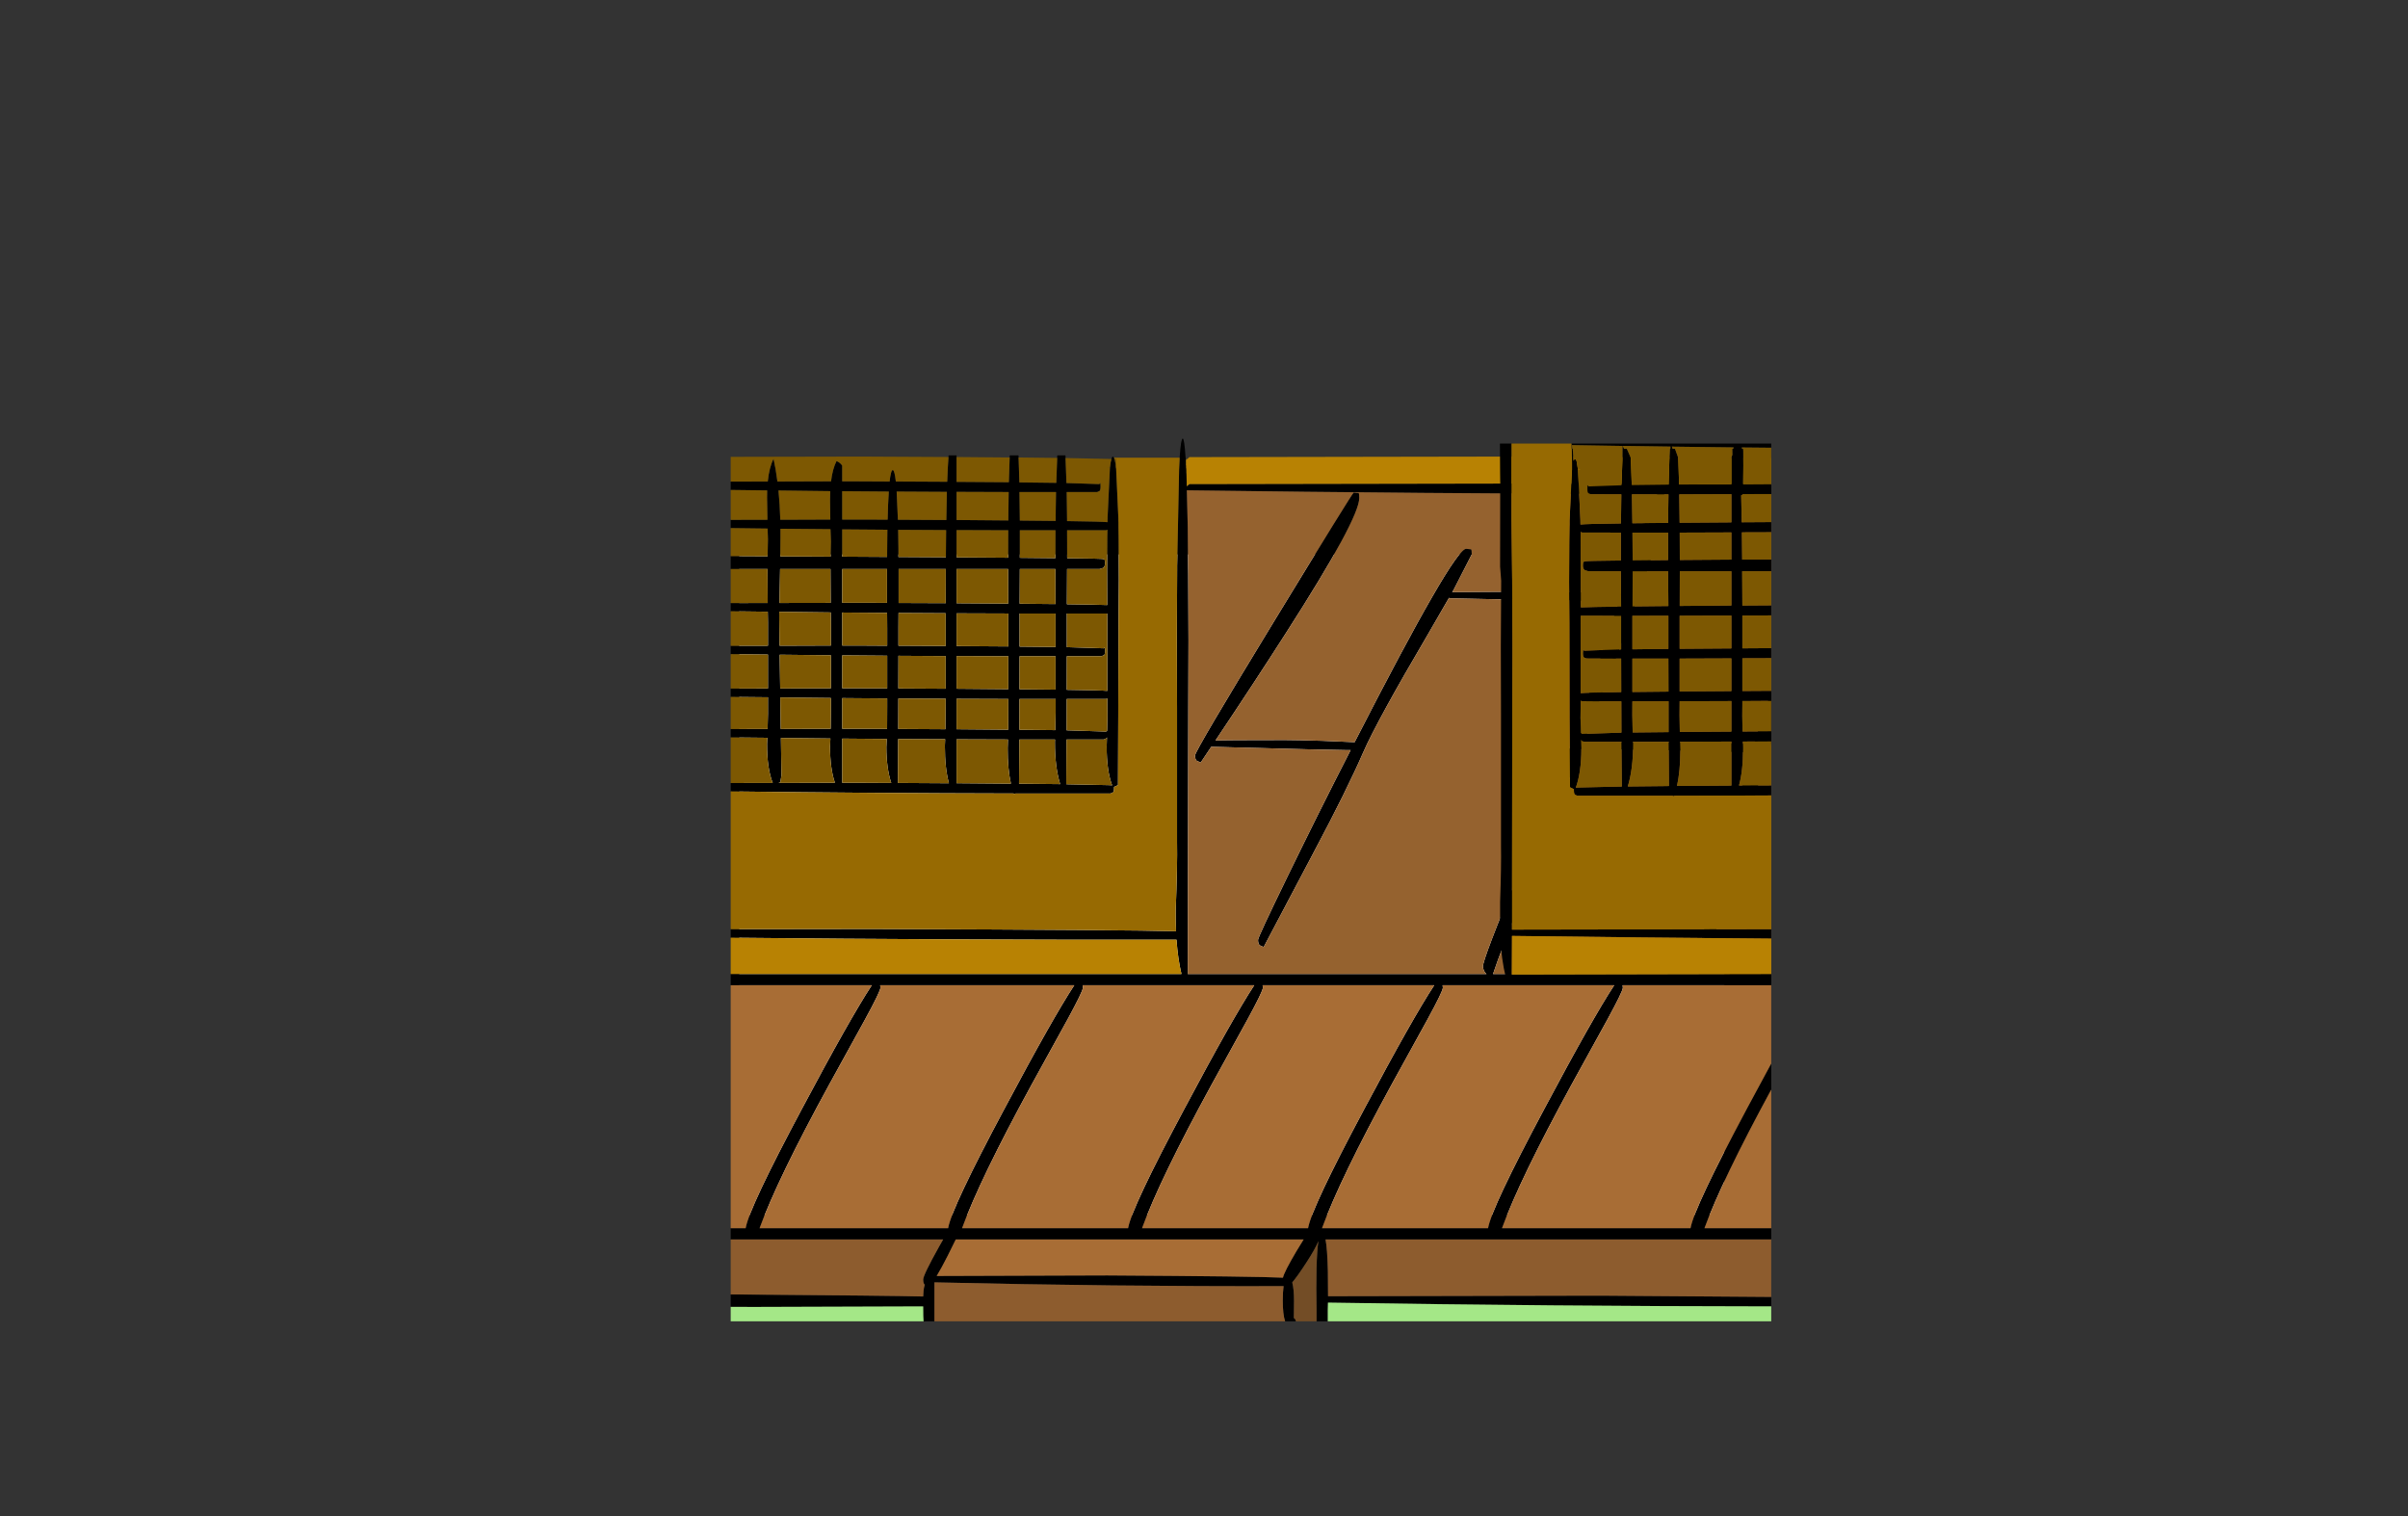 <?xml version="1.0" encoding="UTF-8" standalone="no"?>
<svg xmlns:xlink="http://www.w3.org/1999/xlink" height="842.55px" width="1337.95px" xmlns="http://www.w3.org/2000/svg">
  <rect width="100%" height="100%" fill="#333333" stroke="none"/>
  <g transform="matrix(1, 0, 0, 1, 407.45, 285.05)">
    <use height="4.5" transform="matrix(5.487, 0.0, 0.0, 81.567, 3.288, 23.017)" width="99.75" xlink:href="#shape0"/>
    <use height="490.5" transform="matrix(1.0, 0.0, 0.0, 1.0, -1.45, -41.35)" width="578.15" xlink:href="#shape1"/>
  </g>
  <defs>
    <g id="shape0" transform="matrix(1, 0, 0, 1, 49.85, -2.5)">
      <path d="M49.9 7.0 L-49.85 7.0 -49.85 2.5 49.9 2.5 49.9 7.0" fill="#ffffff" fill-rule="evenodd" stroke="none"/>
    </g>
    <g id="shape1" transform="matrix(1, 0, 0, 1, 1.45, 41.35)">
      <path d="M-1.45 3.8 L18.95 3.75 18.75 -8.55 18.8 -12.55 -1.45 -12.8 -1.45 -17.45 19.15 -17.5 Q19.95 -25.4 22.35 -30.1 23.65 -24.25 24.5 -17.5 L54.3 -17.6 Q55.15 -24.55 57.35 -28.85 59.35 -28.05 60.5 -26.35 L60.5 -17.6 67.2 -17.6 86.85 -17.5 Q87.55 -23.85 88.6 -23.85 89.6 -23.85 90.3 -17.5 L118.85 -17.35 Q119.15 -25.95 119.55 -31.1 L119.6 -32.0 124.05 -32.0 124.05 -31.1 124.05 -17.3 153.1 -17.1 153.55 -30.85 153.6 -32.0 158.45 -32.0 158.5 -30.85 158.95 -17.0 179.45 -16.75 179.95 -30.6 180.0 -32.0 184.55 -32.0 184.6 -30.55 185.1 -16.65 203.45 -16.05 Q204.05 -17.8 204.05 -14.65 204.05 -12.7 203.5 -12.25 L202.2 -11.65 185.25 -11.65 185.45 4.5 Q204.9 4.75 207.9 5.1 L207.95 2.5 209.25 -25.1 209.25 -25.25 209.3 -25.4 Q209.65 -28.55 210.1 -30.0 L210.35 -30.75 Q210.6 -31.35 210.95 -31.35 L211.5 -30.75 211.7 -30.3 211.85 -29.9 212.35 -27.4 212.5 -26.3 212.6 -25.15 212.7 -24.65 213.95 3.0 213.95 4.1 214.0 5.25 214.0 6.9 214.0 7.25 214.1 14.35 Q214.35 37.15 214.05 60.2 L213.75 151.15 Q212.55 151.85 211.55 152.2 L211.55 152.85 Q211.55 154.8 211.0 155.25 210.15 155.5 209.7 155.85 L156.85 155.85 155.95 156.15 155.85 155.85 Q78.4 155.7 -1.45 154.7 L-1.45 150.05 21.9 150.0 Q18.7 141.85 18.75 128.45 L18.9 124.9 -1.45 124.7 -1.45 120.05 19.05 120.0 Q19.35 110.4 19.25 105.5 L19.25 102.4 -1.45 102.2 -1.45 97.55 19.25 97.5 19.25 78.65 -1.45 78.45 -1.45 73.8 19.25 73.75 19.25 60.5 19.15 54.85 -1.45 54.6 -1.45 50.05 19.1 50.0 19.0 31.15 -1.45 31.15 -1.45 23.95 19.05 24.05 19.25 14.6 19.05 8.65 -1.45 8.4 -1.45 3.8 M53.85 -12.15 L25.1 -12.5 Q25.85 -4.9 26.1 3.75 L53.9 3.65 53.75 -7.3 53.85 -12.15 M90.75 -11.9 L91.45 3.75 118.35 3.9 118.65 -11.75 90.75 -11.9 M153.0 -11.65 L124.05 -11.75 124.05 3.9 152.8 4.15 152.85 -0.1 153.0 -11.65 M60.5 -12.1 L60.5 3.65 71.55 3.65 85.75 3.7 Q85.95 -5.7 86.4 -11.9 L60.5 -12.1 M248.0 -30.65 L248.0 -30.75 248.1 -32.0 Q248.75 -41.35 249.7 -41.35 250.6 -41.35 251.25 -31.3 L251.3 -30.75 251.35 -30.35 251.5 -26.9 251.5 -26.85 251.5 -26.8 251.55 -26.5 251.6 -26.15 251.6 -25.35 251.65 -24.95 251.7 -24.6 251.75 -23.4 251.75 -22.55 251.8 -21.75 251.95 -14.85 253.45 -16.05 430.3 -16.35 Q533.25 -16.0 576.7 -15.55 L576.7 -10.4 517.2 -10.45 517.6 -8.6 Q519.85 6.65 476.0 118.75 L472.45 127.65 520.3 127.4 Q555.8 127.8 567.0 128.4 L574.7 104.7 576.7 98.6 576.7 128.05 Q549.05 216.3 540.85 253.1 L538.95 254.45 Q535.25 252.0 535.0 250.8 534.75 249.75 534.75 248.3 L534.75 248.15 565.2 134.1 565.45 133.35 565.55 133.0 564.45 133.0 471.05 131.2 442.9 201.9 Q425.8 244.7 422.15 256.1 L422.05 256.15 422.15 256.15 576.7 256.15 576.7 262.4 494.1 262.4 494.25 263.75 Q494.25 265.7 485.7 281.4 L465.7 317.7 Q437.05 370.1 427.1 397.4 L531.85 397.4 Q533.8 386.0 563.2 330.95 L576.7 305.9 576.7 320.4 Q549.3 370.85 539.6 397.4 L576.7 397.4 576.7 403.65 329.05 403.65 Q330.05 408.8 330.35 421.2 L330.45 435.2 475.95 434.9 477.15 434.9 478.35 434.9 479.55 434.9 480.75 434.9 481.95 434.9 483.1 434.9 576.7 435.6 576.7 440.85 Q456.25 440.75 330.4 438.75 L330.3 442.7 330.3 443.1 330.3 443.5 330.3 443.9 330.3 444.35 330.3 444.75 330.3 445.15 330.3 445.5 330.3 445.9 330.3 446.25 330.3 447.2 330.3 448.1 330.3 448.75 330.3 449.15 324.05 449.15 324.05 442.85 Q323.8 430.15 324.05 419.9 324.3 409.6 325.1 404.6 323.2 409.15 318.6 416.2 313.8 423.65 310.55 427.55 311.55 431.2 311.55 437.85 L311.45 447.3 312.2 447.95 312.65 449.15 306.6 449.15 Q305.3 445.3 305.3 437.7 305.3 432.8 305.75 429.6 212.45 429.85 111.75 427.5 L111.75 449.15 105.7 449.15 105.7 449.1 Q105.5 447.35 105.5 440.85 L11.1 441.15 -1.45 441.1 -1.45 434.2 Q89.5 434.9 105.5 435.35 L105.7 432.1 Q105.9 430.3 106.35 428.85 105.5 428.05 105.5 425.95 105.5 423.45 114.3 407.7 L116.6 403.65 -1.45 403.65 -1.45 397.4 6.85 397.4 Q8.8 386.0 38.2 330.95 65.05 280.5 76.95 262.4 L-1.45 262.4 -1.45 256.15 249.0 256.15 Q247.0 247.85 246.25 237.1 124.5 237.3 -1.45 236.0 L-1.45 231.25 72.35 231.15 73.2 231.15 74.75 231.15 75.1 231.15 79.05 231.15 Q221.8 231.65 246.0 232.4 245.75 227.0 245.8 221.0 246.8 195.2 246.55 183.0 L246.55 108.45 Q246.3 69.1 246.6 32.1 L246.6 31.3 246.6 29.85 246.6 29.4 247.7 -24.2 248.0 -30.65 M159.0 -11.65 L159.2 4.2 179.1 4.4 179.1 1.75 179.3 -11.65 159.0 -11.65 M397.6 47.25 L385.7 67.85 Q357.75 115.3 350.0 133.0 340.75 154.2 322.85 187.85 L294.7 241.15 Q292.85 240.5 292.45 240.15 291.55 239.3 291.55 237.2 291.55 235.65 308.1 201.65 324.65 167.6 343.0 131.75 L340.85 131.75 Q335.75 131.8 265.55 129.9 L259.7 138.65 257.45 137.65 Q256.55 136.8 256.55 134.7 256.55 132.2 300.45 60.2 344.1 -11.35 344.7 -11.35 L347.45 -11.05 Q347.8 -10.75 347.8 -8.4 347.8 3.2 307.35 66.25 289.8 93.7 267.9 126.4 272.65 126.15 306.55 126.15 312.55 126.15 327.7 126.6 L345.25 127.35 345.35 127.1 Q400.25 19.9 407.2 19.9 L409.95 20.2 Q410.3 20.5 410.3 22.85 L410.3 22.95 410.3 23.0 400.2 42.75 399.55 43.85 399.4 44.1 399.3 44.25 399.7 43.95 447.2 43.65 Q484.2 44.1 493.1 44.8 L493.9 42.4 Q509.5 -5.45 513.35 -10.45 384.85 -10.8 252.0 -12.6 L252.5 8.1 252.5 8.7 252.7 30.6 252.75 33.4 Q253.05 70.75 252.8 108.35 L252.5 256.15 418.5 256.15 Q416.9 254.9 416.5 252.2 416.0 248.85 437.95 196.0 463.9 133.35 468.85 119.25 474.2 104.15 491.7 49.25 L488.5 49.25 397.8 47.4 397.8 46.9 397.6 47.25 M385.7 281.4 L365.7 317.7 Q337.05 370.1 327.1 397.4 L419.35 397.4 Q421.3 386.0 450.7 330.95 477.55 280.5 489.45 262.4 L394.1 262.4 394.25 263.75 Q394.25 265.7 385.7 281.4 M389.45 262.4 L294.1 262.4 294.25 263.75 Q294.25 265.7 285.7 281.4 L265.7 317.7 Q237.05 370.1 227.1 397.4 L319.35 397.4 Q321.3 386.0 350.7 330.95 377.55 280.5 389.45 262.4 M207.2 9.6 L185.45 9.6 185.5 25.15 Q204.55 25.35 205.0 25.5 L206.1 25.85 Q206.55 25.95 206.55 27.85 206.55 29.8 205.5 30.5 L203.45 31.15 185.45 31.15 185.35 50.7 Q201.85 50.9 207.75 51.15 207.6 31.25 207.8 13.0 L207.8 12.75 207.85 11.0 207.85 9.25 207.2 9.6 M179.0 9.6 L159.2 9.6 159.2 24.9 178.95 25.1 179.0 9.6 M185.25 98.25 Q204.6 98.5 207.8 98.85 L207.8 60.35 207.75 55.85 185.3 55.85 185.3 74.55 205.95 75.2 206.25 74.7 Q206.55 74.65 206.55 76.6 206.55 78.55 206.0 79.0 205.15 79.25 204.7 79.6 L185.3 79.6 185.25 98.25 M179.05 79.6 L159.05 79.6 159.0 97.95 179.05 98.15 179.05 79.6 M179.05 55.85 L159.05 55.85 159.05 74.25 179.05 74.45 179.05 55.85 M178.95 31.15 L159.2 31.15 159.1 50.4 179.0 50.6 178.95 31.15 M207.6 124.65 L207.25 125.25 Q206.4 125.5 205.95 125.85 L185.15 125.85 185.0 150.7 186.05 150.75 208.05 151.2 209.5 151.25 210.5 151.35 Q207.4 143.1 207.45 129.75 L207.6 124.65 M207.8 103.0 L207.2 103.35 185.25 103.35 185.2 120.75 207.2 121.45 207.5 120.95 207.7 121.35 Q208.0 111.4 207.8 105.85 L207.8 103.0 M178.75 125.85 L158.95 125.85 158.75 150.4 162.0 150.45 181.6 150.65 Q178.65 141.0 178.7 127.35 L178.75 125.85 M179.1 103.35 L159.0 103.35 158.95 120.45 178.9 120.65 Q179.2 109.8 179.1 103.35 M124.05 31.15 L124.05 50.15 152.75 50.35 152.7 31.15 124.05 31.15 M152.7 24.85 L152.75 9.6 124.05 9.5 124.05 24.65 152.7 24.85 M118.25 9.5 L91.6 9.35 91.75 19.95 91.75 24.45 118.1 24.6 118.25 9.5 M85.5 18.65 L85.6 9.3 60.5 9.1 60.5 24.25 85.45 24.4 85.5 18.65 M91.85 31.15 L91.85 50.0 118.0 50.1 118.05 31.15 91.85 31.15 M118.0 55.7 L91.8 55.55 91.75 63.95 91.75 73.75 118.0 73.9 118.0 57.4 118.0 55.7 M85.45 55.5 L60.5 55.3 60.5 73.65 69.05 73.65 85.5 73.75 85.5 64.1 85.45 55.5 M85.5 79.3 L60.5 79.1 60.5 97.4 69.7 97.4 85.5 97.45 85.5 79.3 M91.7 97.5 L118.0 97.65 118.0 79.5 91.75 79.35 91.7 97.5 M152.8 55.85 L124.05 55.75 124.05 73.95 152.8 74.15 152.8 55.85 M124.05 97.65 L152.8 97.9 152.8 79.6 124.05 79.5 124.05 97.65 M85.4 31.15 L60.5 31.15 60.5 49.9 75.3 49.9 85.4 49.95 85.4 31.15 M54.25 15.85 L54.0 9.0 26.2 8.75 26.2 14.2 26.1 24.1 54.05 24.25 54.25 15.85 M26.05 97.5 L54.25 97.4 54.25 79.05 25.75 78.75 26.05 97.5 M25.7 73.75 L54.25 73.65 54.25 61.75 54.15 55.25 25.55 54.9 25.5 57.7 25.7 73.75 M25.65 50.0 L54.1 49.95 54.0 31.15 26.0 31.15 25.65 50.0 M53.95 125.3 L26.45 125.0 26.75 145.85 26.1 149.6 25.15 150.0 56.45 149.9 Q53.75 142.05 53.75 129.7 L53.95 125.3 M69.05 119.9 L85.45 119.95 85.5 107.7 85.5 103.05 60.5 102.85 60.5 119.9 69.05 119.9 M54.25 102.8 L26.1 102.5 26.35 120.0 54.1 119.9 54.25 106.75 54.25 102.8 M65.85 149.9 L67.55 149.9 67.7 149.9 67.8 149.9 67.95 149.9 68.45 149.9 87.75 150.0 Q85.05 141.7 85.05 130.15 L85.25 125.55 60.5 125.35 60.5 149.9 65.85 149.9 M152.75 120.4 L152.8 103.95 152.8 103.35 124.05 103.25 124.05 120.15 152.75 120.4 M124.05 125.75 L124.05 150.15 154.25 150.4 Q152.4 142.15 152.45 130.7 L152.6 125.85 124.05 125.75 M118.0 105.2 L118.0 103.2 91.7 103.1 91.65 120.0 117.85 120.15 118.0 105.2 M117.7 125.7 L91.6 125.6 91.45 150.0 116.45 150.15 119.8 150.15 Q117.55 141.95 117.55 129.5 L117.7 125.7 M81.75 263.75 Q81.75 265.7 73.2 281.4 L53.2 317.7 Q24.55 370.1 14.6 397.4 L119.35 397.4 Q121.3 386.0 150.7 330.95 177.55 280.5 189.45 262.4 L81.6 262.4 81.75 263.75 M185.7 281.4 L165.7 317.7 Q137.05 370.1 127.1 397.4 L219.35 397.4 Q221.3 386.0 250.7 330.95 277.55 280.5 289.45 262.4 L194.1 262.4 194.25 263.75 Q194.25 265.7 185.7 281.4 M312.85 410.25 L316.9 403.65 123.6 403.65 119.1 412.75 Q115.55 419.75 113.0 423.95 L207.8 423.65 Q290.9 424.15 305.4 424.9 306.05 421.75 312.85 410.25" fill="#000000" fill-rule="evenodd" stroke="none"/>
      <path d="M-1.45 -12.8 L18.8 -12.55 18.75 -8.55 18.95 3.75 -1.45 3.8 -1.45 -12.8 M-1.45 8.4 L19.05 8.65 19.25 14.6 19.05 24.05 -1.45 23.95 -1.45 8.4 M-1.45 31.15 L19.0 31.15 19.1 50.0 -1.45 50.05 -1.45 31.15 M-1.45 54.6 L19.15 54.85 19.25 60.5 19.25 73.75 -1.45 73.8 -1.45 54.6 M-1.45 78.45 L19.25 78.65 19.25 97.5 -1.45 97.55 -1.45 78.45 M-1.45 102.2 L19.25 102.4 19.25 105.5 Q19.35 110.4 19.05 120.0 L-1.45 120.05 -1.45 102.2 M-1.45 124.7 L18.9 124.9 18.75 128.45 Q18.7 141.85 21.9 150.0 L-1.45 150.05 -1.45 124.7 M212.5 -26.3 L212.35 -27.4 211.85 -29.9 212.2 -29.8 Q212.8 -31.5 212.8 -28.35 212.8 -26.9 212.5 -26.3 M210.1 -30.0 Q209.65 -28.55 209.3 -25.4 L208.15 -25.4 208.2 -25.3 209.25 -25.25 209.25 -25.1 207.95 2.5 207.9 5.1 Q204.9 4.75 185.45 4.5 L185.25 -11.65 202.2 -11.65 203.5 -12.25 Q204.05 -12.7 204.05 -14.65 204.05 -17.8 203.45 -16.05 L185.1 -16.65 184.6 -30.55 210.1 -30.0 M179.95 -30.6 L179.45 -16.75 158.95 -17.0 158.5 -30.85 179.95 -30.6 M153.55 -30.85 L153.1 -17.1 124.05 -17.3 124.05 -31.1 153.55 -30.85 M119.55 -31.1 Q119.15 -25.95 118.85 -17.35 L90.3 -17.5 Q89.6 -23.85 88.6 -23.85 87.55 -23.85 86.85 -17.5 L67.2 -17.6 60.5 -17.6 60.5 -26.35 Q59.35 -28.05 57.35 -28.85 55.15 -24.55 54.3 -17.6 L24.5 -17.5 Q23.65 -24.25 22.35 -30.1 19.95 -25.4 19.15 -17.5 L-1.45 -17.45 -1.45 -31.2 70.95 -31.35 119.55 -31.1 M153.0 -11.65 L152.85 -0.1 152.8 4.15 124.05 3.9 124.05 -11.75 153.0 -11.65 M90.75 -11.9 L118.65 -11.75 118.35 3.9 91.45 3.75 90.75 -11.9 M53.85 -12.15 L53.75 -7.3 53.9 3.65 26.1 3.75 Q25.85 -4.9 25.1 -12.5 L53.85 -12.15 M60.5 -12.1 L86.4 -11.9 Q85.95 -5.7 85.75 3.7 L71.55 3.65 60.5 3.65 60.5 -12.1 M159.0 -11.65 L179.3 -11.65 179.1 1.75 179.1 4.4 159.2 4.2 159.0 -11.65 M117.7 125.7 L117.55 129.5 Q117.55 141.95 119.8 150.15 L116.45 150.15 91.45 150.0 91.6 125.6 117.7 125.7 M118.0 105.2 L117.85 120.15 91.65 120.0 91.7 103.1 118.0 103.2 118.0 105.2 M124.05 125.75 L152.6 125.85 152.45 130.7 Q152.4 142.15 154.25 150.4 L124.05 150.15 124.05 125.75 M152.75 120.4 L124.05 120.15 124.05 103.25 152.8 103.35 152.8 103.95 152.75 120.4 M65.85 149.9 L60.5 149.9 60.5 125.35 85.25 125.55 85.05 130.15 Q85.05 141.7 87.75 150.0 L68.45 149.9 67.95 149.9 67.8 149.9 67.7 149.9 67.55 149.9 65.85 149.9 M54.25 102.8 L54.25 106.75 54.1 119.9 26.35 120.0 26.1 102.5 54.25 102.8 M69.05 119.9 L60.5 119.9 60.5 102.85 85.5 103.05 85.5 107.7 85.45 119.95 69.05 119.9 M53.95 125.3 L53.75 129.7 Q53.75 142.05 56.45 149.9 L25.15 150.0 26.1 149.6 26.75 145.85 26.45 125.0 53.95 125.3 M25.65 50.0 L26.0 31.15 54.0 31.15 54.1 49.95 25.65 50.0 M25.7 73.75 L25.5 57.7 25.55 54.9 54.15 55.25 54.25 61.75 54.25 73.65 25.7 73.75 M26.05 97.5 L25.75 78.75 54.25 79.05 54.25 97.4 26.05 97.5 M54.25 15.85 L54.05 24.25 26.1 24.1 26.2 14.2 26.2 8.75 54.0 9.0 54.25 15.85 M85.4 31.15 L85.4 49.95 75.3 49.9 60.5 49.9 60.5 31.15 85.4 31.15 M124.05 97.65 L124.05 79.5 152.8 79.6 152.8 97.9 124.05 97.65 M152.8 55.85 L152.8 74.15 124.05 73.95 124.05 55.75 152.8 55.85 M91.7 97.5 L91.75 79.35 118.0 79.5 118.0 97.65 91.7 97.5 M85.5 79.3 L85.5 97.45 69.7 97.4 60.5 97.4 60.5 79.1 85.5 79.3 M85.45 55.5 L85.5 64.1 85.5 73.75 69.05 73.65 60.5 73.65 60.5 55.3 85.45 55.5 M118.0 55.7 L118.0 57.4 118.0 73.9 91.75 73.75 91.75 63.95 91.8 55.55 118.0 55.7 M91.85 31.15 L118.05 31.15 118.0 50.1 91.85 50.0 91.85 31.15 M85.5 18.65 L85.45 24.4 60.5 24.25 60.5 9.1 85.6 9.3 85.5 18.65 M118.25 9.5 L118.1 24.6 91.75 24.45 91.75 19.95 91.6 9.35 118.25 9.5 M152.7 24.85 L124.05 24.65 124.05 9.5 152.75 9.6 152.7 24.85 M124.05 31.15 L152.7 31.15 152.75 50.35 124.05 50.15 124.05 31.15 M179.1 103.35 Q179.2 109.8 178.9 120.65 L158.95 120.45 159.0 103.35 179.1 103.35 M178.75 125.85 L178.7 127.35 Q178.65 141.0 181.6 150.65 L162.0 150.45 158.75 150.4 158.95 125.85 178.75 125.85 M207.8 103.0 L207.8 105.85 Q208.0 111.4 207.7 121.35 L207.5 120.95 207.2 121.45 185.2 120.75 185.25 103.35 207.2 103.35 207.8 103.0 M207.6 124.65 L207.45 129.75 Q207.4 143.1 210.5 151.35 L209.5 151.25 208.05 151.2 186.05 150.75 185.0 150.7 185.15 125.85 205.95 125.85 Q206.4 125.5 207.25 125.25 L207.6 124.65 M178.95 31.15 L179.0 50.6 159.1 50.4 159.2 31.15 178.95 31.15 M179.05 55.85 L179.05 74.45 159.05 74.25 159.05 55.85 179.05 55.85 M179.05 79.6 L179.05 98.15 159.0 97.95 159.05 79.6 179.05 79.6 M185.25 98.25 L185.3 79.6 204.7 79.6 Q205.15 79.25 206.0 79.0 206.55 78.55 206.55 76.6 206.55 74.65 206.25 74.7 L205.95 75.2 185.3 74.55 185.3 55.85 207.75 55.85 207.8 60.35 207.8 98.85 Q204.6 98.5 185.25 98.25 M179.0 9.6 L178.95 25.1 159.2 24.9 159.2 9.6 179.0 9.6 M207.2 9.6 L207.85 9.25 207.85 11.0 207.8 12.75 207.8 13.0 Q207.6 31.25 207.75 51.15 201.85 50.9 185.35 50.7 L185.45 31.15 203.45 31.15 205.5 30.5 Q206.55 29.8 206.55 27.85 206.55 25.95 206.1 25.85 L205.0 25.5 Q204.55 25.35 185.5 25.15 L185.45 9.6 207.2 9.6" fill="#7d5802" fill-rule="evenodd" stroke="none"/>
      <path d="M-1.45 154.7 Q78.4 155.7 155.85 155.85 L155.95 156.15 156.85 155.85 209.7 155.85 Q210.15 155.5 211.0 155.25 211.55 154.8 211.55 152.85 L211.55 152.2 Q212.55 151.85 213.75 151.15 L214.05 60.2 Q214.35 37.15 214.1 14.35 L214.0 7.25 214.0 6.9 214.0 5.25 213.95 4.1 213.95 3.0 212.7 -24.65 212.6 -25.15 212.5 -26.3 Q212.8 -26.9 212.8 -28.35 212.8 -31.5 212.2 -29.8 L211.85 -29.9 211.7 -30.3 211.5 -30.75 247.55 -30.75 248.0 -30.65 247.7 -24.2 246.6 29.4 246.6 29.85 246.6 31.3 246.6 32.1 Q246.3 69.1 246.55 108.45 L246.55 183.0 Q246.8 195.2 245.8 221.0 245.75 227.0 246.0 232.4 221.8 231.65 79.05 231.15 L75.1 231.15 74.75 231.15 73.2 231.15 72.35 231.15 -1.45 231.25 -1.45 154.7 M209.3 -25.4 L209.25 -25.25 208.2 -25.3 208.15 -25.4 209.3 -25.4 M251.35 -30.35 L251.55 -28.9 251.55 -28.35 251.55 -27.6 251.5 -26.9 251.35 -30.35" fill="#976a02" fill-rule="evenodd" stroke="none"/>
      <path d="M251.55 -28.9 L251.55 -29.5 253.45 -31.05 429.7 -31.35 Q533.6 -31.0 576.7 -30.5 L576.7 -15.55 Q533.25 -16.0 430.3 -16.35 L253.45 -16.05 251.95 -14.85 251.8 -21.75 251.75 -22.55 251.75 -23.4 251.7 -24.6 251.65 -24.95 251.6 -25.35 251.6 -26.15 251.55 -26.5 251.5 -26.8 251.5 -26.85 251.5 -26.9 251.55 -27.6 251.55 -28.35 251.55 -28.9 M-1.45 256.15 L-1.45 236.0 Q124.5 237.3 246.25 237.1 247.0 247.85 249.0 256.15 L-1.45 256.15" fill="#b88203" fill-rule="evenodd" stroke="none"/>
      <path d="M576.7 -10.4 L576.7 98.6 574.7 104.7 567.0 128.4 Q555.8 127.8 520.3 127.4 L472.45 127.65 476.0 118.75 Q519.85 6.65 517.6 -8.6 L517.2 -10.45 576.7 -10.4 M576.7 128.05 L576.7 256.15 422.15 256.15 422.15 256.1 Q425.8 244.7 442.9 201.9 L471.05 131.2 564.45 133.0 565.45 133.35 565.2 134.1 534.75 248.15 534.75 248.3 Q534.75 249.75 535.0 250.8 535.25 252.0 538.95 254.45 L540.85 253.1 Q549.05 216.3 576.7 128.05 M399.55 43.85 L400.2 42.75 410.3 23.0 410.3 22.95 410.3 22.85 Q410.3 20.5 409.95 20.2 L407.2 19.9 Q400.25 19.9 345.35 127.1 L345.25 127.35 327.7 126.6 Q312.55 126.15 306.55 126.15 272.65 126.15 267.9 126.4 289.8 93.7 307.35 66.25 347.8 3.2 347.8 -8.4 347.8 -10.75 347.45 -11.05 L344.7 -11.35 Q344.1 -11.35 300.45 60.2 256.55 132.2 256.55 134.7 256.55 136.8 257.45 137.65 L259.7 138.65 265.55 129.9 Q335.75 131.8 340.85 131.75 L343.0 131.75 Q324.65 167.6 308.1 201.65 291.55 235.65 291.55 237.2 291.55 239.3 292.45 240.15 292.85 240.5 294.7 241.15 L322.85 187.85 Q340.75 154.2 350.0 133.0 357.75 115.3 385.7 67.85 L397.6 47.25 397.8 47.4 488.5 49.25 491.7 49.25 Q474.2 104.15 468.85 119.25 463.9 133.35 437.95 196.0 416.0 248.85 416.5 252.2 416.9 254.9 418.5 256.15 L252.5 256.15 252.8 108.35 Q253.05 70.75 252.75 33.4 L252.7 30.6 252.5 8.7 252.5 8.1 252.0 -12.6 Q384.85 -10.8 513.35 -10.45 509.5 -5.45 493.9 42.4 L493.1 44.8 Q484.2 44.1 447.2 43.65 L399.7 43.95 399.55 43.85" fill="#95622f" fill-rule="evenodd" stroke="none"/>
      <path d="M576.7 262.4 L576.7 305.9 563.2 330.95 Q533.8 386.0 531.85 397.4 L427.1 397.4 Q437.05 370.1 465.7 317.7 L485.7 281.4 Q494.25 265.7 494.25 263.75 L494.1 262.4 576.7 262.4 M576.7 320.4 L576.7 397.4 539.6 397.4 Q549.3 370.85 576.7 320.4 M-1.45 397.4 L-1.45 262.4 76.95 262.4 Q65.05 280.5 38.2 330.95 8.8 386.0 6.85 397.4 L-1.45 397.4 M389.45 262.4 Q377.55 280.5 350.7 330.95 321.3 386.0 319.35 397.4 L227.1 397.4 Q237.05 370.1 265.7 317.7 L285.7 281.4 Q294.25 265.7 294.25 263.75 L294.1 262.4 389.45 262.4 M385.7 281.4 Q394.25 265.7 394.25 263.75 L394.1 262.4 489.45 262.4 Q477.55 280.5 450.7 330.95 421.3 386.0 419.35 397.4 L327.1 397.4 Q337.05 370.1 365.7 317.7 L385.7 281.4 M81.75 263.75 L81.6 262.4 189.45 262.4 Q177.55 280.5 150.7 330.95 121.3 386.0 119.35 397.4 L14.6 397.4 Q24.55 370.1 53.2 317.7 L73.2 281.4 Q81.75 265.7 81.75 263.75 M312.85 410.25 Q306.05 421.75 305.4 424.9 290.9 424.15 207.8 423.65 L113.0 423.95 Q115.55 419.75 119.1 412.75 L123.6 403.65 316.9 403.65 312.85 410.25 M185.7 281.4 Q194.25 265.7 194.25 263.75 L194.1 262.4 289.45 262.4 Q277.55 280.5 250.7 330.95 221.3 386.0 219.35 397.4 L127.1 397.4 Q137.05 370.1 165.7 317.7 L185.7 281.4" fill="#a86d35" fill-rule="evenodd" stroke="none"/>
      <path d="M576.7 403.65 L576.7 435.6 483.1 434.9 481.95 434.9 480.75 434.9 479.55 434.9 478.35 434.9 477.15 434.9 475.95 434.9 330.45 435.2 330.35 421.2 Q330.05 408.8 329.05 403.65 L576.7 403.65 M306.6 449.15 L111.75 449.15 111.75 427.5 Q212.45 429.85 305.75 429.6 305.3 432.8 305.3 437.7 305.3 445.3 306.6 449.15 M-1.45 434.2 L-1.45 403.65 116.6 403.65 114.3 407.7 Q105.5 423.45 105.5 425.95 105.5 428.05 106.35 428.85 105.9 430.3 105.7 432.1 L105.5 435.35 Q89.5 434.9 -1.45 434.2" fill="#8d5c2e" fill-rule="evenodd" stroke="none"/>
      <path d="M576.7 440.85 L576.7 449.15 330.3 449.15 330.3 448.75 330.3 448.1 330.3 447.2 330.3 446.25 330.3 445.9 330.3 445.5 330.3 445.15 330.3 444.75 330.3 444.35 330.3 443.9 330.3 443.5 330.3 443.1 330.3 442.7 330.4 438.75 Q456.25 440.75 576.7 440.85 M105.7 449.15 L-1.45 449.15 -1.45 441.1 11.1 441.15 105.5 440.85 Q105.5 447.35 105.7 449.1 L105.7 449.15" fill="#a4e787" fill-rule="evenodd" stroke="none"/>
      <path d="M324.05 449.15 L312.65 449.15 312.2 447.95 311.45 447.3 311.55 437.85 Q311.55 431.2 310.55 427.55 313.8 423.65 318.6 416.2 323.2 409.15 325.1 404.6 324.3 409.6 324.05 419.9 323.8 430.15 324.05 442.85 L324.05 449.15" fill="#734d26" fill-rule="evenodd" stroke="none"/>
      <path d="M576.7 256.2 L576.7 261.5 Q503.55 260.9 429.05 259.9 L429.05 258.05 429.2 257.95 Q426.75 248.0 426.05 235.05 L426.05 216.1 Q426.75 195.95 426.55 185.25 L426.55 111.6 Q426.3 73.45 426.65 37.65 L426.05 29.8 426.1 -10.55 426.2 -14.6 426.1 -18.6 426.05 -22.95 425.95 -38.6 432.4 -38.6 432.4 -33.5 432.35 3.3 432.75 37.4 Q433.05 74.3 432.8 111.5 L432.65 231.5 576.7 231.25 576.7 236.5 Q505.3 235.95 432.65 235.0 L432.55 256.5 576.7 256.2 M465.7 -38.6 L576.7 -38.6 576.7 -36.25 560.95 -36.4 560.3 -36.4 560.5 -35.7 561.05 -35.7 561.15 -34.6 561.2 -26.15 561.1 -16.05 576.7 -16.15 576.7 -10.55 560.9 -10.5 560.9 -10.2 560.0 -9.85 560.3 5.15 576.7 5.05 576.7 10.7 560.4 10.75 560.55 25.9 576.7 25.8 576.7 32.4 560.55 32.4 560.65 51.4 576.7 51.3 576.7 56.9 560.65 57.0 560.65 58.65 560.65 75.2 576.7 75.1 576.7 80.7 560.65 80.75 560.65 98.9 576.7 98.8 576.7 104.4 560.65 104.5 560.65 106.5 Q560.5 111.6 560.75 121.4 L576.7 121.3 576.7 126.9 560.95 127.0 561.05 130.8 Q561.05 143.2 558.8 151.4 L562.15 151.4 576.7 151.35 576.7 156.95 522.8 157.1 522.7 157.4 521.75 157.1 468.95 157.1 467.65 156.55 Q467.05 156.1 467.05 154.1 L467.05 153.5 464.9 152.4 Q464.55 121.45 464.55 61.5 464.25 38.4 464.5 15.6 L464.6 8.55 464.6 8.2 464.65 6.5 464.65 5.4 464.65 4.25 465.95 -23.35 466.0 -23.9 466.0 -27.95 465.9 -33.6 465.85 -35.7 465.75 -35.7 465.75 -36.0 465.7 -38.6 M469.35 -23.95 L469.35 -23.85 470.65 3.75 470.7 6.4 Q473.65 6.05 493.2 5.8 L493.4 -10.35 476.45 -10.4 475.15 -10.95 Q474.55 -11.4 474.55 -13.4 474.55 -16.5 475.2 -14.75 L493.5 -15.4 494.0 -29.25 494.05 -35.7 494.05 -37.25 466.25 -37.7 466.2 -37.7 465.95 -37.75 466.15 -35.7 466.4 -35.7 466.55 -33.6 466.85 -29.4 466.9 -29.0 467.1 -29.45 Q467.35 -30.1 467.7 -30.1 L468.3 -29.45 468.55 -28.75 469.3 -24.15 469.35 -23.95 M523.2 -35.7 L525.0 -30.7 525.05 -29.6 525.5 -15.8 554.55 -16.0 554.55 -30.7 555.1 -32.35 555.05 -35.7 555.55 -35.7 555.8 -36.45 555.1 -36.45 522.8 -36.85 521.5 -36.9 521.9 -35.7 523.2 -35.7 M520.7 -36.9 L520.5 -36.9 495.8 -37.25 494.2 -37.25 494.9 -35.7 496.45 -35.7 498.65 -30.7 498.7 -29.35 499.2 -15.5 519.7 -15.75 520.1 -29.55 520.45 -35.7 520.65 -35.7 520.7 -36.9 M492.55 152.0 L493.65 152.0 493.45 127.15 472.7 127.1 471.4 126.55 471.0 125.9 471.2 131.05 Q471.15 144.35 468.1 152.65 L469.15 152.55 470.55 152.5 492.55 152.0 M526.05 127.1 L526.2 132.0 Q526.15 143.45 524.35 151.65 L554.55 151.45 554.55 127.0 526.05 127.1 M499.9 127.15 L499.95 128.6 Q499.95 142.3 497.0 151.95 L516.65 151.75 519.85 151.7 519.7 127.1 499.9 127.15 M493.45 122.05 L493.4 104.65 471.45 104.6 470.8 104.3 470.8 107.1 Q470.6 112.65 470.9 122.6 471.0 122.2 471.15 122.25 L471.45 122.75 493.45 122.05 M519.65 121.75 L519.65 104.6 499.55 104.65 Q499.4 111.1 499.7 121.95 L519.65 121.75 M554.55 121.45 L554.55 104.5 525.8 104.6 525.8 105.25 Q525.65 111.2 525.9 121.65 L554.55 121.45 M554.55 51.4 L554.55 32.4 525.9 32.4 525.85 51.65 554.55 51.4 M554.55 98.95 L554.55 80.8 525.8 80.9 525.8 99.15 554.55 98.95 M493.3 75.8 L493.3 57.15 470.85 57.1 470.8 61.6 470.8 100.1 Q474.0 99.8 493.35 99.5 L493.3 80.9 473.95 80.85 472.65 80.3 Q472.05 79.85 472.05 77.85 472.05 75.9 472.4 76.0 L472.7 76.5 493.3 75.8 M525.8 57.1 L525.8 75.45 554.55 75.25 554.55 57.0 525.8 57.1 M519.55 80.9 L499.55 80.9 499.55 99.45 519.6 99.25 519.55 80.9 M519.55 57.1 L499.55 57.15 499.55 75.75 519.55 75.5 519.55 57.1 M519.4 32.4 L499.7 32.4 499.6 51.9 519.55 51.7 519.4 32.4 M499.7 26.35 L519.4 26.15 519.4 10.9 499.6 10.9 499.7 26.35 M493.15 26.4 L493.15 10.9 471.45 10.85 470.8 10.5 470.8 12.25 470.8 14.05 470.8 14.3 470.9 52.45 Q476.75 52.2 493.3 52.0 L493.15 32.4 475.2 32.4 473.15 31.8 Q472.05 31.1 472.05 29.1 472.05 27.25 472.5 27.1 L473.65 26.8 Q474.05 26.6 493.15 26.4 M554.55 25.9 L554.55 10.8 525.85 10.9 525.9 26.1 554.55 25.9 M554.55 -10.45 L525.6 -10.35 525.75 1.15 525.8 5.4 554.55 5.2 554.55 -10.45 M519.6 -10.35 L499.3 -10.35 499.5 3.05 499.55 5.7 519.45 5.5 Q519.45 -3.15 519.6 -10.35" fill="#000000" fill-rule="evenodd" stroke="none"/>
      <path d="M576.7 -36.25 L576.7 -16.15 561.1 -16.05 561.2 -26.15 561.15 -34.6 561.05 -35.7 560.5 -35.7 560.3 -36.4 560.95 -36.4 576.7 -36.25 M576.7 -10.55 L576.7 5.05 560.3 5.15 560.0 -9.85 560.9 -10.2 560.9 -10.5 576.7 -10.55 M576.7 10.7 L576.7 25.8 560.55 25.9 560.4 10.75 576.7 10.7 M576.7 32.4 L576.7 51.3 560.65 51.4 560.55 32.4 576.7 32.4 M576.7 56.9 L576.7 75.1 560.65 75.2 560.65 58.65 560.65 57.0 576.7 56.9 M576.7 80.7 L576.7 98.8 560.65 98.9 560.65 80.75 576.7 80.7 M576.7 104.4 L576.7 121.3 560.75 121.4 Q560.5 111.6 560.65 106.5 L560.65 104.5 576.7 104.4 M576.7 126.9 L576.7 151.35 562.15 151.4 558.8 151.4 Q561.05 143.2 561.05 130.8 L560.95 127.0 576.7 126.9 M466.85 -29.4 L466.55 -33.6 466.4 -35.7 466.15 -35.7 465.95 -37.75 466.2 -37.7 466.25 -37.7 494.05 -37.25 494.05 -35.7 494.0 -29.25 493.5 -15.4 475.2 -14.75 Q474.55 -16.5 474.55 -13.4 474.55 -11.4 475.15 -10.95 L476.45 -10.4 493.4 -10.35 493.2 5.8 Q473.65 6.05 470.7 6.4 L470.65 3.75 469.35 -23.85 469.35 -23.95 470.45 -24.0 470.45 -24.15 469.3 -24.15 468.55 -28.75 468.3 -29.45 467.7 -30.1 Q467.35 -30.1 467.1 -29.45 L466.85 -29.4 M520.7 -36.9 L520.65 -35.7 520.45 -35.7 520.1 -29.55 519.7 -15.75 499.2 -15.5 498.7 -29.35 498.65 -30.7 496.45 -35.7 494.9 -35.7 494.2 -37.25 495.8 -37.25 520.5 -36.9 520.7 -36.9 M523.2 -35.7 L521.9 -35.7 521.5 -36.9 522.8 -36.85 555.1 -36.45 555.8 -36.45 555.55 -35.7 555.05 -35.7 555.1 -32.35 554.55 -30.7 554.55 -16.0 525.5 -15.8 525.05 -29.6 525.0 -30.7 523.2 -35.7 M519.6 -10.35 Q519.45 -3.15 519.45 5.5 L499.55 5.7 499.5 3.05 499.3 -10.35 519.6 -10.35 M554.55 -10.45 L554.55 5.2 525.8 5.4 525.75 1.15 525.6 -10.35 554.55 -10.45 M554.55 25.9 L525.9 26.1 525.85 10.9 554.55 10.8 554.55 25.9 M493.15 26.4 Q474.05 26.6 473.65 26.8 L472.5 27.1 Q472.05 27.25 472.05 29.1 472.05 31.1 473.15 31.8 L475.2 32.4 493.15 32.4 493.3 52.0 Q476.75 52.2 470.9 52.45 L470.8 14.3 470.8 14.05 470.8 12.25 470.8 10.5 471.45 10.85 493.15 10.9 493.15 26.4 M499.7 26.35 L499.6 10.9 519.4 10.9 519.4 26.15 499.7 26.35 M519.4 32.4 L519.55 51.7 499.6 51.9 499.7 32.4 519.4 32.4 M519.55 57.1 L519.55 75.5 499.55 75.75 499.55 57.15 519.55 57.1 M519.55 80.9 L519.6 99.25 499.55 99.45 499.55 80.9 519.55 80.9 M525.8 57.1 L554.55 57.0 554.55 75.25 525.8 75.45 525.8 57.1 M493.3 75.8 L472.7 76.5 472.4 76.0 Q472.05 75.9 472.05 77.85 472.05 79.85 472.65 80.3 L473.95 80.85 493.3 80.9 493.35 99.5 Q474.0 99.8 470.8 100.1 L470.8 61.6 470.85 57.1 493.3 57.15 493.3 75.8 M554.55 98.95 L525.8 99.15 525.8 80.9 554.55 80.8 554.55 98.95 M554.55 51.4 L525.85 51.65 525.9 32.4 554.55 32.4 554.55 51.4 M554.55 121.45 L525.9 121.65 Q525.65 111.2 525.8 105.25 L525.8 104.6 554.55 104.5 554.55 121.45 M519.65 121.75 L499.7 121.95 Q499.4 111.1 499.55 104.65 L519.65 104.6 519.65 121.75 M493.45 122.05 L471.45 122.75 471.15 122.25 Q471.0 122.2 470.9 122.6 470.6 112.65 470.8 107.1 L470.8 104.3 471.45 104.6 493.4 104.65 493.45 122.05 M499.9 127.15 L519.7 127.1 519.85 151.7 516.65 151.75 497.0 151.95 Q499.95 142.3 499.95 128.6 L499.9 127.15 M526.05 127.1 L554.55 127.0 554.55 151.45 524.35 151.65 Q526.15 143.45 526.2 132.0 L526.05 127.1 M492.55 152.0 L470.55 152.5 469.15 152.55 468.1 152.65 Q471.15 144.35 471.2 131.05 L471.0 125.9 471.4 126.55 472.7 127.1 493.45 127.15 493.65 152.0 492.55 152.0" fill="#7d5802" fill-rule="evenodd" stroke="none"/>
      <path d="M576.7 231.25 L432.65 231.5 432.8 111.5 Q433.05 74.3 432.75 37.4 L432.35 3.3 432.4 -33.5 432.4 -38.6 465.7 -38.6 465.75 -36.0 465.75 -35.7 465.85 -35.7 465.9 -33.6 466.0 -27.95 466.0 -23.9 465.95 -23.35 464.65 4.25 464.65 5.4 464.65 6.5 464.6 8.2 464.6 8.55 464.5 15.6 Q464.25 38.4 464.55 61.5 464.55 121.45 464.9 152.4 L467.05 153.5 467.05 154.1 Q467.05 156.1 467.65 156.55 L468.95 157.1 521.75 157.1 522.7 157.4 522.8 157.1 576.7 156.95 576.7 231.25 M469.35 -23.95 L469.3 -24.15 470.45 -24.15 470.45 -24.0 469.35 -23.95 M467.1 -29.45 L466.9 -29.0 466.85 -29.4 467.1 -29.45" fill="#976a02" fill-rule="evenodd" stroke="none"/>
      <path d="M576.7 256.2 L432.55 256.5 432.65 235.0 Q505.3 235.95 576.7 236.5 L576.7 256.2" fill="#b88203" fill-rule="evenodd" stroke="none"/>
    </g>
  </defs>
</svg>
